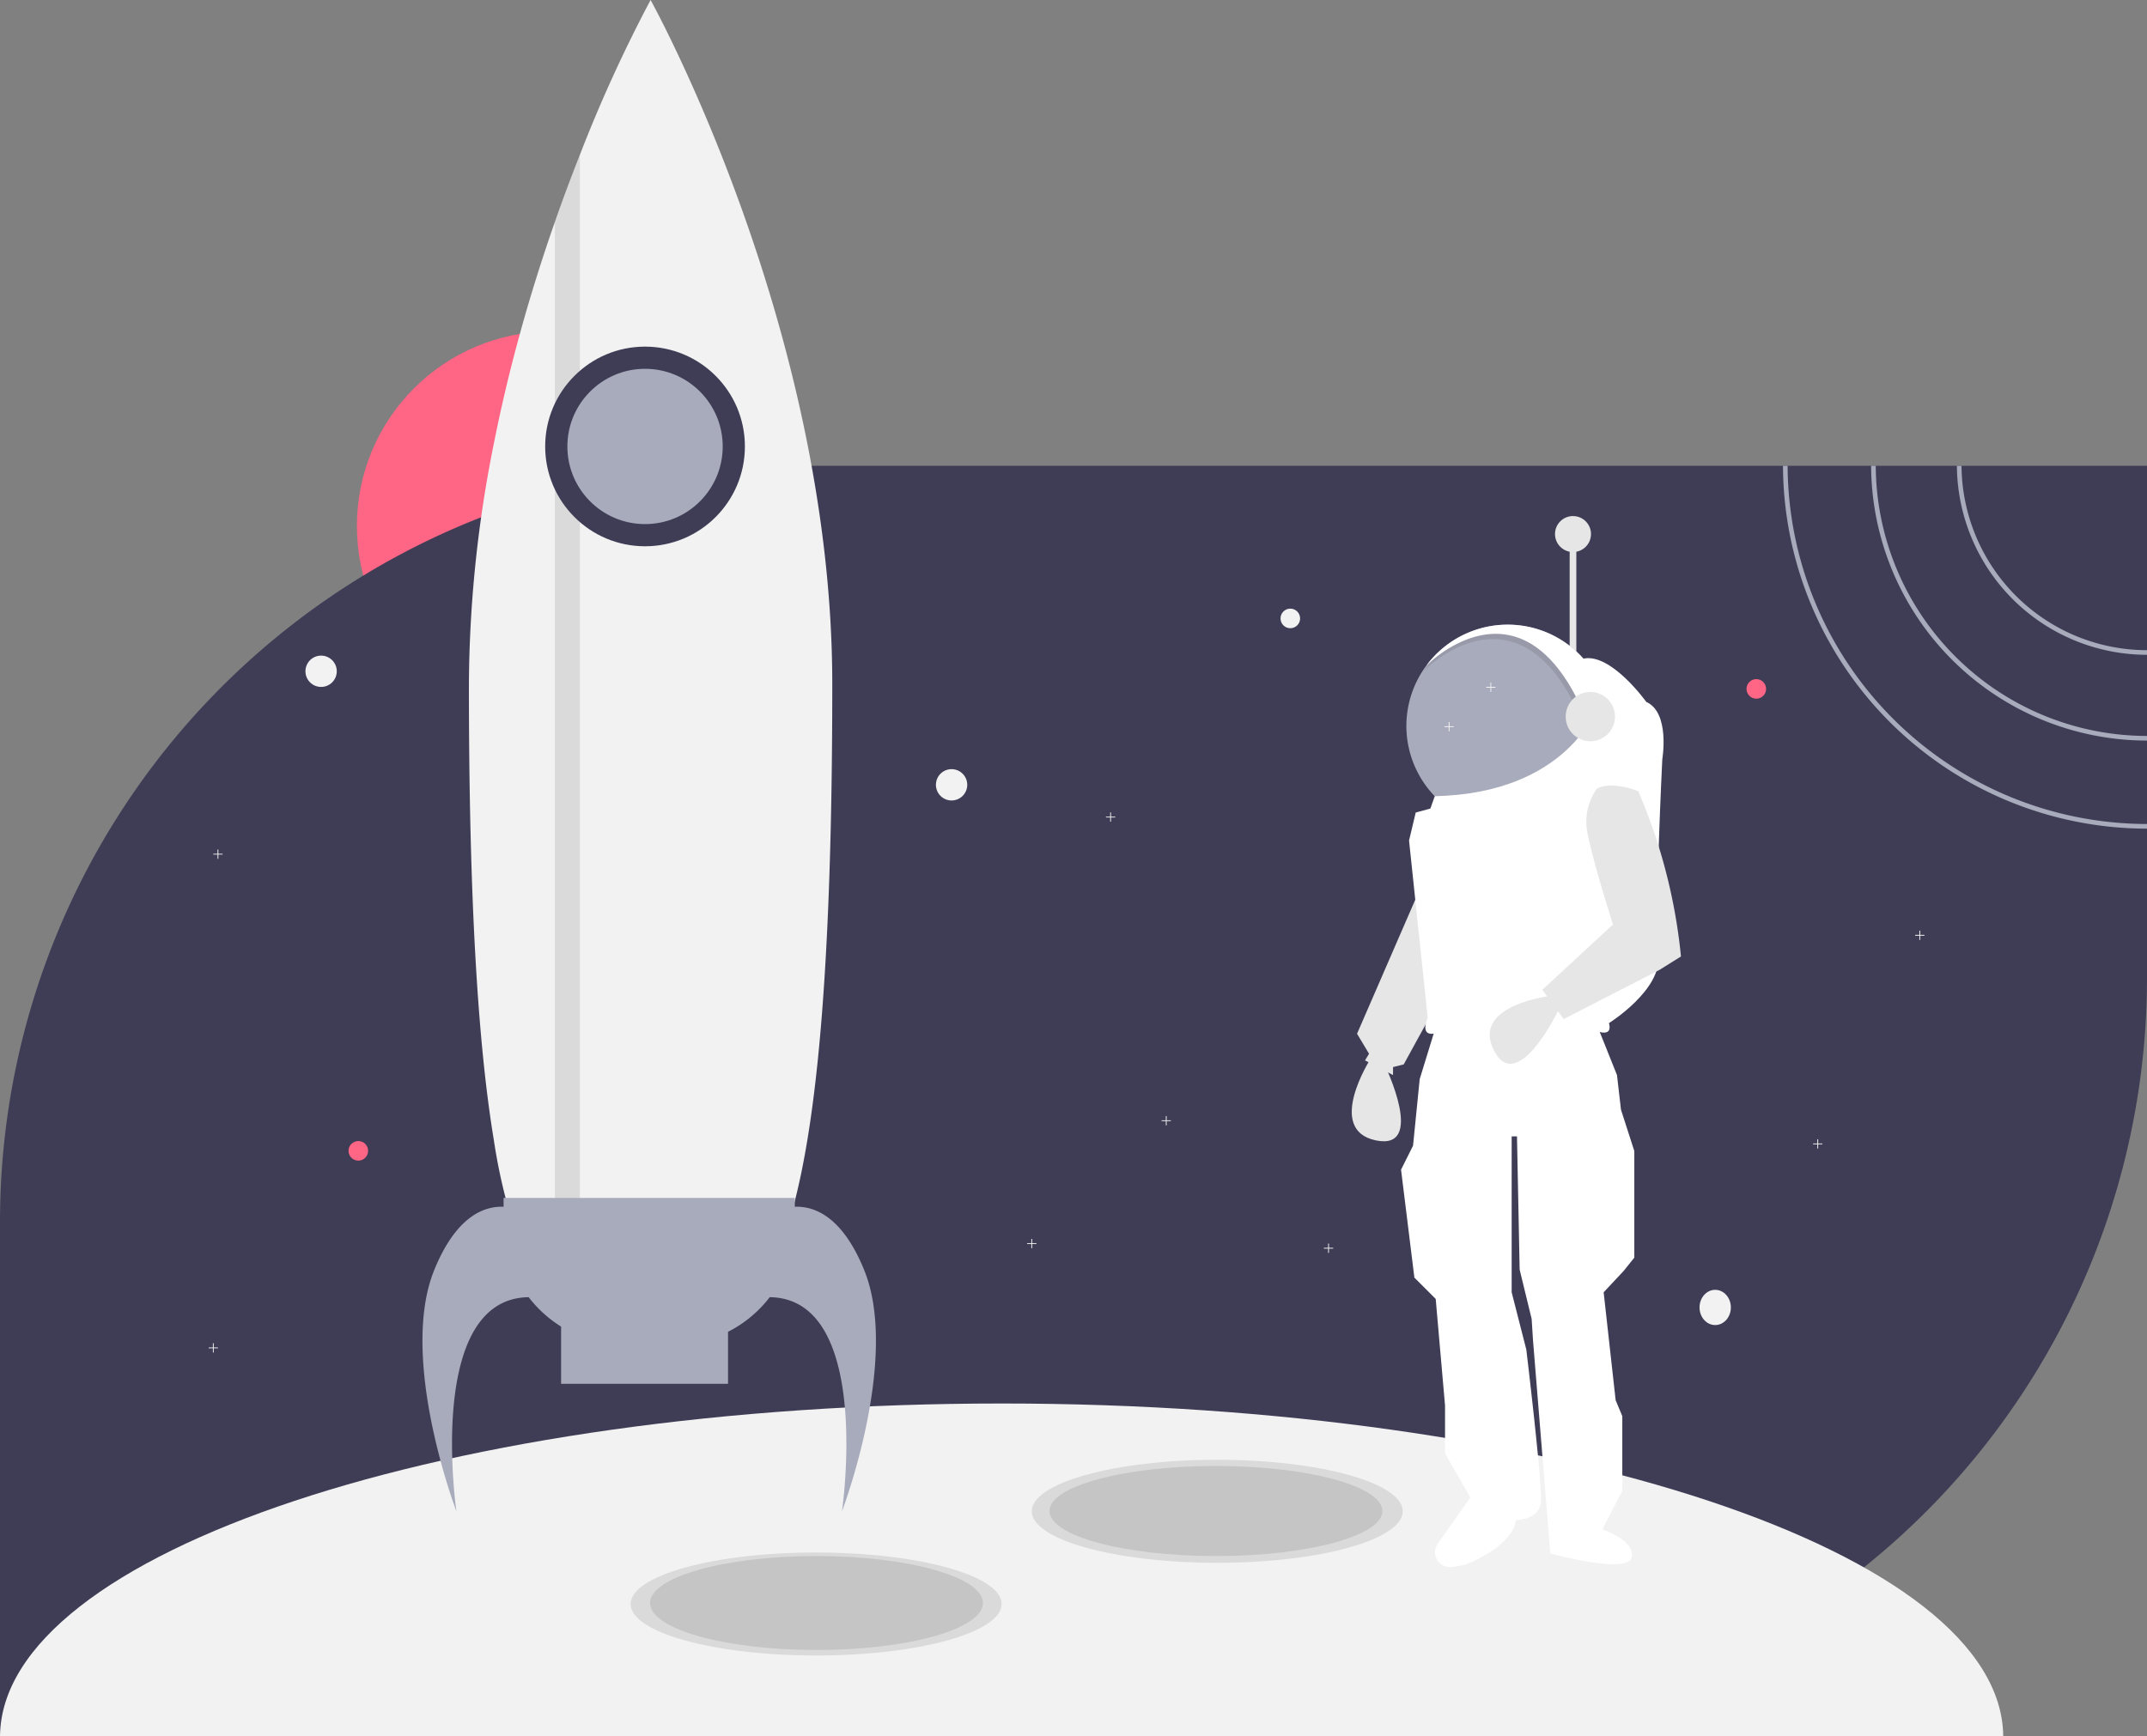 <svg xmlns="http://www.w3.org/2000/svg" width="316.638" height="256.114" viewBox="0 0 316.638 256.114">
  <rect x="0" y="0" width="316.638" height="256.114" fill="#808080" stroke="none"/>
  <g id="그룹_31" data-name="그룹 31" transform="translate(0 0)">
    <circle id="타원_15" data-name="타원 15" cx="28.716" cy="28.716" r="28.716" transform="translate(52.634 48.883)" fill="#ff6584"/>
    <path id="패스_165" data-name="패스 165" d="M453.638,276.46v75.528A111.47,111.47,0,0,1,342.162,463.461H137V387.933a111.575,111.575,0,0,1,70.973-103.885,109.424,109.424,0,0,1,10.86-3.6c.072-.024.147-.044.219-.062q1.631-.446,3.283-.841c.062-.017.12-.031.181-.044a111.514,111.514,0,0,1,20.677-2.917c.824-.038,1.648-.068,2.479-.085.3-.01.6-.017.9-.017q.944-.021,1.9-.021Z" transform="translate(-137 -207.743)" fill="#3f3d56"/>
    <path id="패스_166" data-name="패스 166" d="M284.725,681c-81.411,0-147.439,21.953-147.715,49.069H432.441C432.163,702.953,366.137,681,284.725,681Z" transform="translate(-137.007 -473.954)" fill="#f2f2f2"/>
    <g id="그룹_25" data-name="그룹 25" transform="translate(93.008 229.025)" opacity="0.1">
      <ellipse id="타원_16" data-name="타원 16" cx="27.355" cy="7.599" rx="27.355" ry="7.599"/>
    </g>
    <g id="그룹_26" data-name="그룹 26" transform="translate(152.164 215.347)" opacity="0.1">
      <ellipse id="타원_17" data-name="타원 17" cx="27.355" cy="7.599" rx="27.355" ry="7.599"/>
    </g>
    <g id="그룹_27" data-name="그룹 27" transform="translate(95.869 229.548)" opacity="0.1">
      <ellipse id="타원_18" data-name="타원 18" cx="24.545" cy="6.93" rx="24.545" ry="6.93" transform="translate(0 0)"/>
    </g>
    <g id="그룹_28" data-name="그룹 28" transform="translate(154.777 216.265)" opacity="0.1">
      <ellipse id="타원_19" data-name="타원 19" cx="24.545" cy="6.642" rx="24.545" ry="6.642" transform="translate(0 0)"/>
    </g>
    <circle id="타원_20" data-name="타원 20" cx="2.31" cy="2.31" r="2.31" transform="translate(45.047 96.717)" fill="#f2f2f2"/>
    <ellipse id="타원_21" data-name="타원 21" cx="2.31" cy="2.599" rx="2.31" ry="2.599" transform="translate(250.646 190.276)" fill="#f2f2f2"/>
    <circle id="타원_22" data-name="타원 22" cx="2.31" cy="2.31" r="2.31" transform="translate(138.029 113.466)" fill="#f2f2f2"/>
    <circle id="타원_23" data-name="타원 23" cx="1.444" cy="1.444" r="1.444" transform="translate(257.576 100.182)" fill="#ff6584"/>
    <circle id="타원_24" data-name="타원 24" cx="1.444" cy="1.444" r="1.444" transform="translate(51.4 168.33)" fill="#ff6584"/>
    <path id="패스_167" data-name="패스 167" d="M91.368,580.123h-.623V579.5h-.122v.623H90v.122h.623v.623h.122v-.623h.623Z" transform="translate(-59.225 -381.345)" fill="#f2f2f2"/>
    <path id="패스_168" data-name="패스 168" d="M676.368,432.123h-.623V431.5h-.122v.623H675v.122h.623v.623h.122v-.623h.623Z" transform="translate(-444.19 -283.952)" fill="#f2f2f2"/>
    <path id="패스_169" data-name="패스 169" d="M827.368,402.123h-.623V401.5h-.122v.623H826v.122h.623v.623h.122v-.623h.623Z" transform="translate(-543.556 -264.21)" fill="#f2f2f2"/>
    <path id="패스_170" data-name="패스 170" d="M502.368,482.123h-.623V481.5h-.122v.623H501v.122h.623v.623h.122v-.623h.623Z" transform="translate(-329.687 -316.855)" fill="#f2f2f2"/>
    <path id="패스_171" data-name="패스 171" d="M783.368,492.123h-.623V491.5h-.122v.623H782v.122h.623v.623h.122v-.623h.623Z" transform="translate(-514.602 -323.436)" fill="#f2f2f2"/>
    <path id="패스_172" data-name="패스 172" d="M444.368,535.123h-.623V534.5h-.122v.623H443v.122h.623v.623h.122v-.623h.623Z" transform="translate(-291.52 -351.732)" fill="#f2f2f2"/>
    <path id="패스_173" data-name="패스 173" d="M572.368,537.123h-.623V536.5h-.122v.623H571v.122h.623v.623h.122v-.623h.623Z" transform="translate(-375.752 -353.048)" fill="#f2f2f2"/>
    <path id="패스_174" data-name="패스 174" d="M93.368,367.123h-.623V366.5h-.122v.623H92v.122h.623v.623h.122v-.623h.623Z" transform="translate(-60.541 -241.178)" fill="#f2f2f2"/>
    <rect id="사각형_126" data-name="사각형 126" width="0.983" height="19.854" transform="translate(231.493 78.882)" fill="#e6e6e6"/>
    <path id="패스_175" data-name="패스 175" d="M594.346,385.046,585.3,405.883l1.769,2.949-.59.983,4.128,2.162V410.8l1.573-.393,6.684-12.188Z" transform="translate(-385.164 -253.383)" fill="#e6e6e6"/>
    <path id="패스_176" data-name="패스 176" d="M722.759,532.407s-6.684,10.419.786,11.991,1.376-11.008,1.376-11.008Z" transform="translate(-520.653 -376.171)" fill="#e6e6e6"/>
    <path id="패스_177" data-name="패스 177" d="M746.385,513.474l-2.359,7.667-.983,9.829-1.769,3.538,1.966,15.923,3.145,3.145,1.376,15.726v7.077l3.735,6.487-4.81,6.827a2.175,2.175,0,0,0,1.706,3.43,8.988,8.988,0,0,0,4.283-1.214c5.7-2.949,5.5-5.7,5.5-5.7s3.538,0,3.735-2.752-2.162-22.41-2.162-22.41l-2.162-8.453v-23h.786l.393,19.658,1.769,7.273.2,3.145,2.556,31.452s11.4,3.145,11.991.59-4.325-4.128-4.325-4.128l2.949-5.7V570.875l-.983-2.359-1.769-15.923,2.949-3.145,1.573-1.966V531.756l-1.966-6.094-.59-5.111-3.145-7.863S755.624,507.97,746.385,513.474Z" transform="translate(-534.648 -361.957)" fill="#fff"/>
    <path id="패스_178" data-name="패스 178" d="M773.453,359.929a14.94,14.94,0,1,1-26.931-8.911l0,0a14.938,14.938,0,0,1,26.927,8.915Z" transform="translate(-536.161 -252.838)" fill="#a8abbb"/>
    <g id="그룹_29" data-name="그룹 29" transform="translate(209.972 92.938)" opacity="0.1">
      <path id="패스_179" data-name="패스 179" d="M776.255,355.253l-1.219,6.98c-9.159-23.774-23.727-9.17-23.979-8.915a14.94,14.94,0,0,1,25.2,1.934Z" transform="translate(-751.058 -347.294)"/>
    </g>
    <path id="패스_180" data-name="패스 180" d="M777.405,352.953l-1.219,6.98c-9.158-23.774-23.727-9.17-23.978-8.915a14.94,14.94,0,0,1,25.2,1.934Z" transform="translate(-541.843 -252.842)" fill="#fff"/>
    <path id="패스_181" data-name="패스 181" d="M770.432,359.509l2.048,7.109s-4.251,12.742-23.965,13.186l-.646,1.82-2.162.59-.983,4.128,2.752,26.145s-1.18,2.556.786,2.359c0,0,12.974-4.325,24.179-.393,0,0,2.359.983,1.769-1.18,0,0,7.863-4.914,7.273-10.025s.59-28.9.59-28.9,1.179-6.88-2.359-8.453C779.714,365.9,774.517,358.624,770.432,359.509Z" transform="translate(-536.918 -262.345)" fill="#fff"/>
    <path id="패스_182" data-name="패스 182" d="M789.015,504.918s-12.316,1.237-8.907,8.067,9.48-5.762,9.48-5.762Z" transform="translate(-559.81 -358.082)" fill="#e6e6e6"/>
    <path id="패스_183" data-name="패스 183" d="M810.271,414.861a8.348,8.348,0,0,0-1.376,6.684c.786,4.128,3.735,13.367,3.735,13.367l-10.419,9.632,3.145,4.325,14.154-7.273,3.145-1.966h0A81.554,81.554,0,0,0,816.88,416.5l-.514-1.246S812.631,413.682,810.271,414.861Z" transform="translate(-574.748 -298.531)" fill="#e6e6e6"/>
    <circle id="타원_25" data-name="타원 25" cx="3.637" cy="3.637" r="3.637" transform="translate(230.904 102.078)" fill="#e6e6e6"/>
    <circle id="타원_26" data-name="타원 26" cx="2.654" cy="2.654" r="2.654" transform="translate(229.331 76.13)" fill="#e6e6e6"/>
    <path id="패스_184" data-name="패스 184" d="M478.368,351.123h-.623V350.5h-.122v.623H477v.122h.623v.623h.122v-.623h.623Z" transform="translate(-313.894 -230.649)" fill="#f2f2f2"/>
    <path id="패스_185" data-name="패스 185" d="M642.368,295.123h-.623V294.5h-.122v.623H641v.122h.623v.623h.122v-.623h.623Z" transform="translate(-421.816 -193.798)" fill="#f2f2f2"/>
    <path id="패스_186" data-name="패스 186" d="M624.368,312.123h-.623V311.5h-.122v.623H623v.122h.623v.623h.122v-.623h.623Z" transform="translate(-409.971 -204.985)" fill="#f2f2f2"/>
    <circle id="타원_27" data-name="타원 27" cx="1.444" cy="1.444" r="1.444" transform="translate(188.851 89.787)" fill="#f2f2f2"/>
    <path id="패스_187" data-name="패스 187" d="M392.828,176.439c0,95.417-12,95.417-26.794,95.417-7.65,0-14.551,0-19.431-13.18a82.317,82.317,0,0,1-3.682-14.96c-2.34-14.134-3.682-35.373-3.682-67.276a183.351,183.351,0,0,1,3.682-35.528c1.072-5.408,2.324-10.628,3.682-15.606,1.661-6.1,3.481-11.826,5.318-17.071,1.231-3.526,2.475-6.836,3.682-9.891A212.588,212.588,0,0,1,366.033,75.5S392.828,123.742,392.828,176.439Z" transform="translate(-270.085 -75.5)" fill="#f2f2f2"/>
    <g id="그룹_30" data-name="그룹 30" transform="translate(81.835 22.843)" opacity="0.1">
      <path id="패스_188" data-name="패스 188" d="M380.007,142.3V308.657h-3.682V152.194C377.556,148.668,378.8,145.359,380.007,142.3Z" transform="translate(-376.325 -142.303)"/>
    </g>
    <circle id="타원_28" data-name="타원 28" cx="14.727" cy="14.727" r="14.727" transform="translate(80.403 51.134)" fill="#3f3d56"/>
    <path id="패스_189" data-name="패스 189" d="M384.348,602.95c-3.274-8.06-7.479-9.451-10.227-9.33v-1.306H331.169v1.306c-2.748-.121-6.952,1.27-10.227,9.33-5.318,13.091,3.272,35.59,3.272,35.59s-4.591-31.379,10.654-31.585a18.041,18.041,0,0,0,4.783,4.339v8.439h24.62v-7.671a18.021,18.021,0,0,0,6.15-5.108c15.245.207,10.654,31.585,10.654,31.585S389.666,616.041,384.348,602.95Z" transform="translate(-256.901 -415.594)" fill="#a8abbb"/>
    <circle id="타원_29" data-name="타원 29" cx="11.454" cy="11.454" r="11.454" transform="translate(83.676 54.407)" fill="#a8abbb"/>
    <path id="패스_190" data-name="패스 190" d="M981.694,276.46h-.684a28.068,28.068,0,0,0,28.036,27.882v-.684A27.382,27.382,0,0,1,981.694,276.46Z" transform="translate(-692.408 -207.743)" fill="#a8abbb"/>
    <path id="패스_191" data-name="패스 191" d="M944.694,276.46h-.684A40.73,40.73,0,0,0,984.7,316.994v-.684A40.049,40.049,0,0,1,944.694,276.46Z" transform="translate(-668.06 -207.743)" fill="#a8abbb"/>
    <path id="패스_192" data-name="패스 192" d="M906.684,276.46H906a53.745,53.745,0,0,0,53.685,53.527V329.3A53.06,53.06,0,0,1,906.684,276.46Z" transform="translate(-643.047 -207.743)" fill="#a8abbb"/>
  </g>
</svg>
